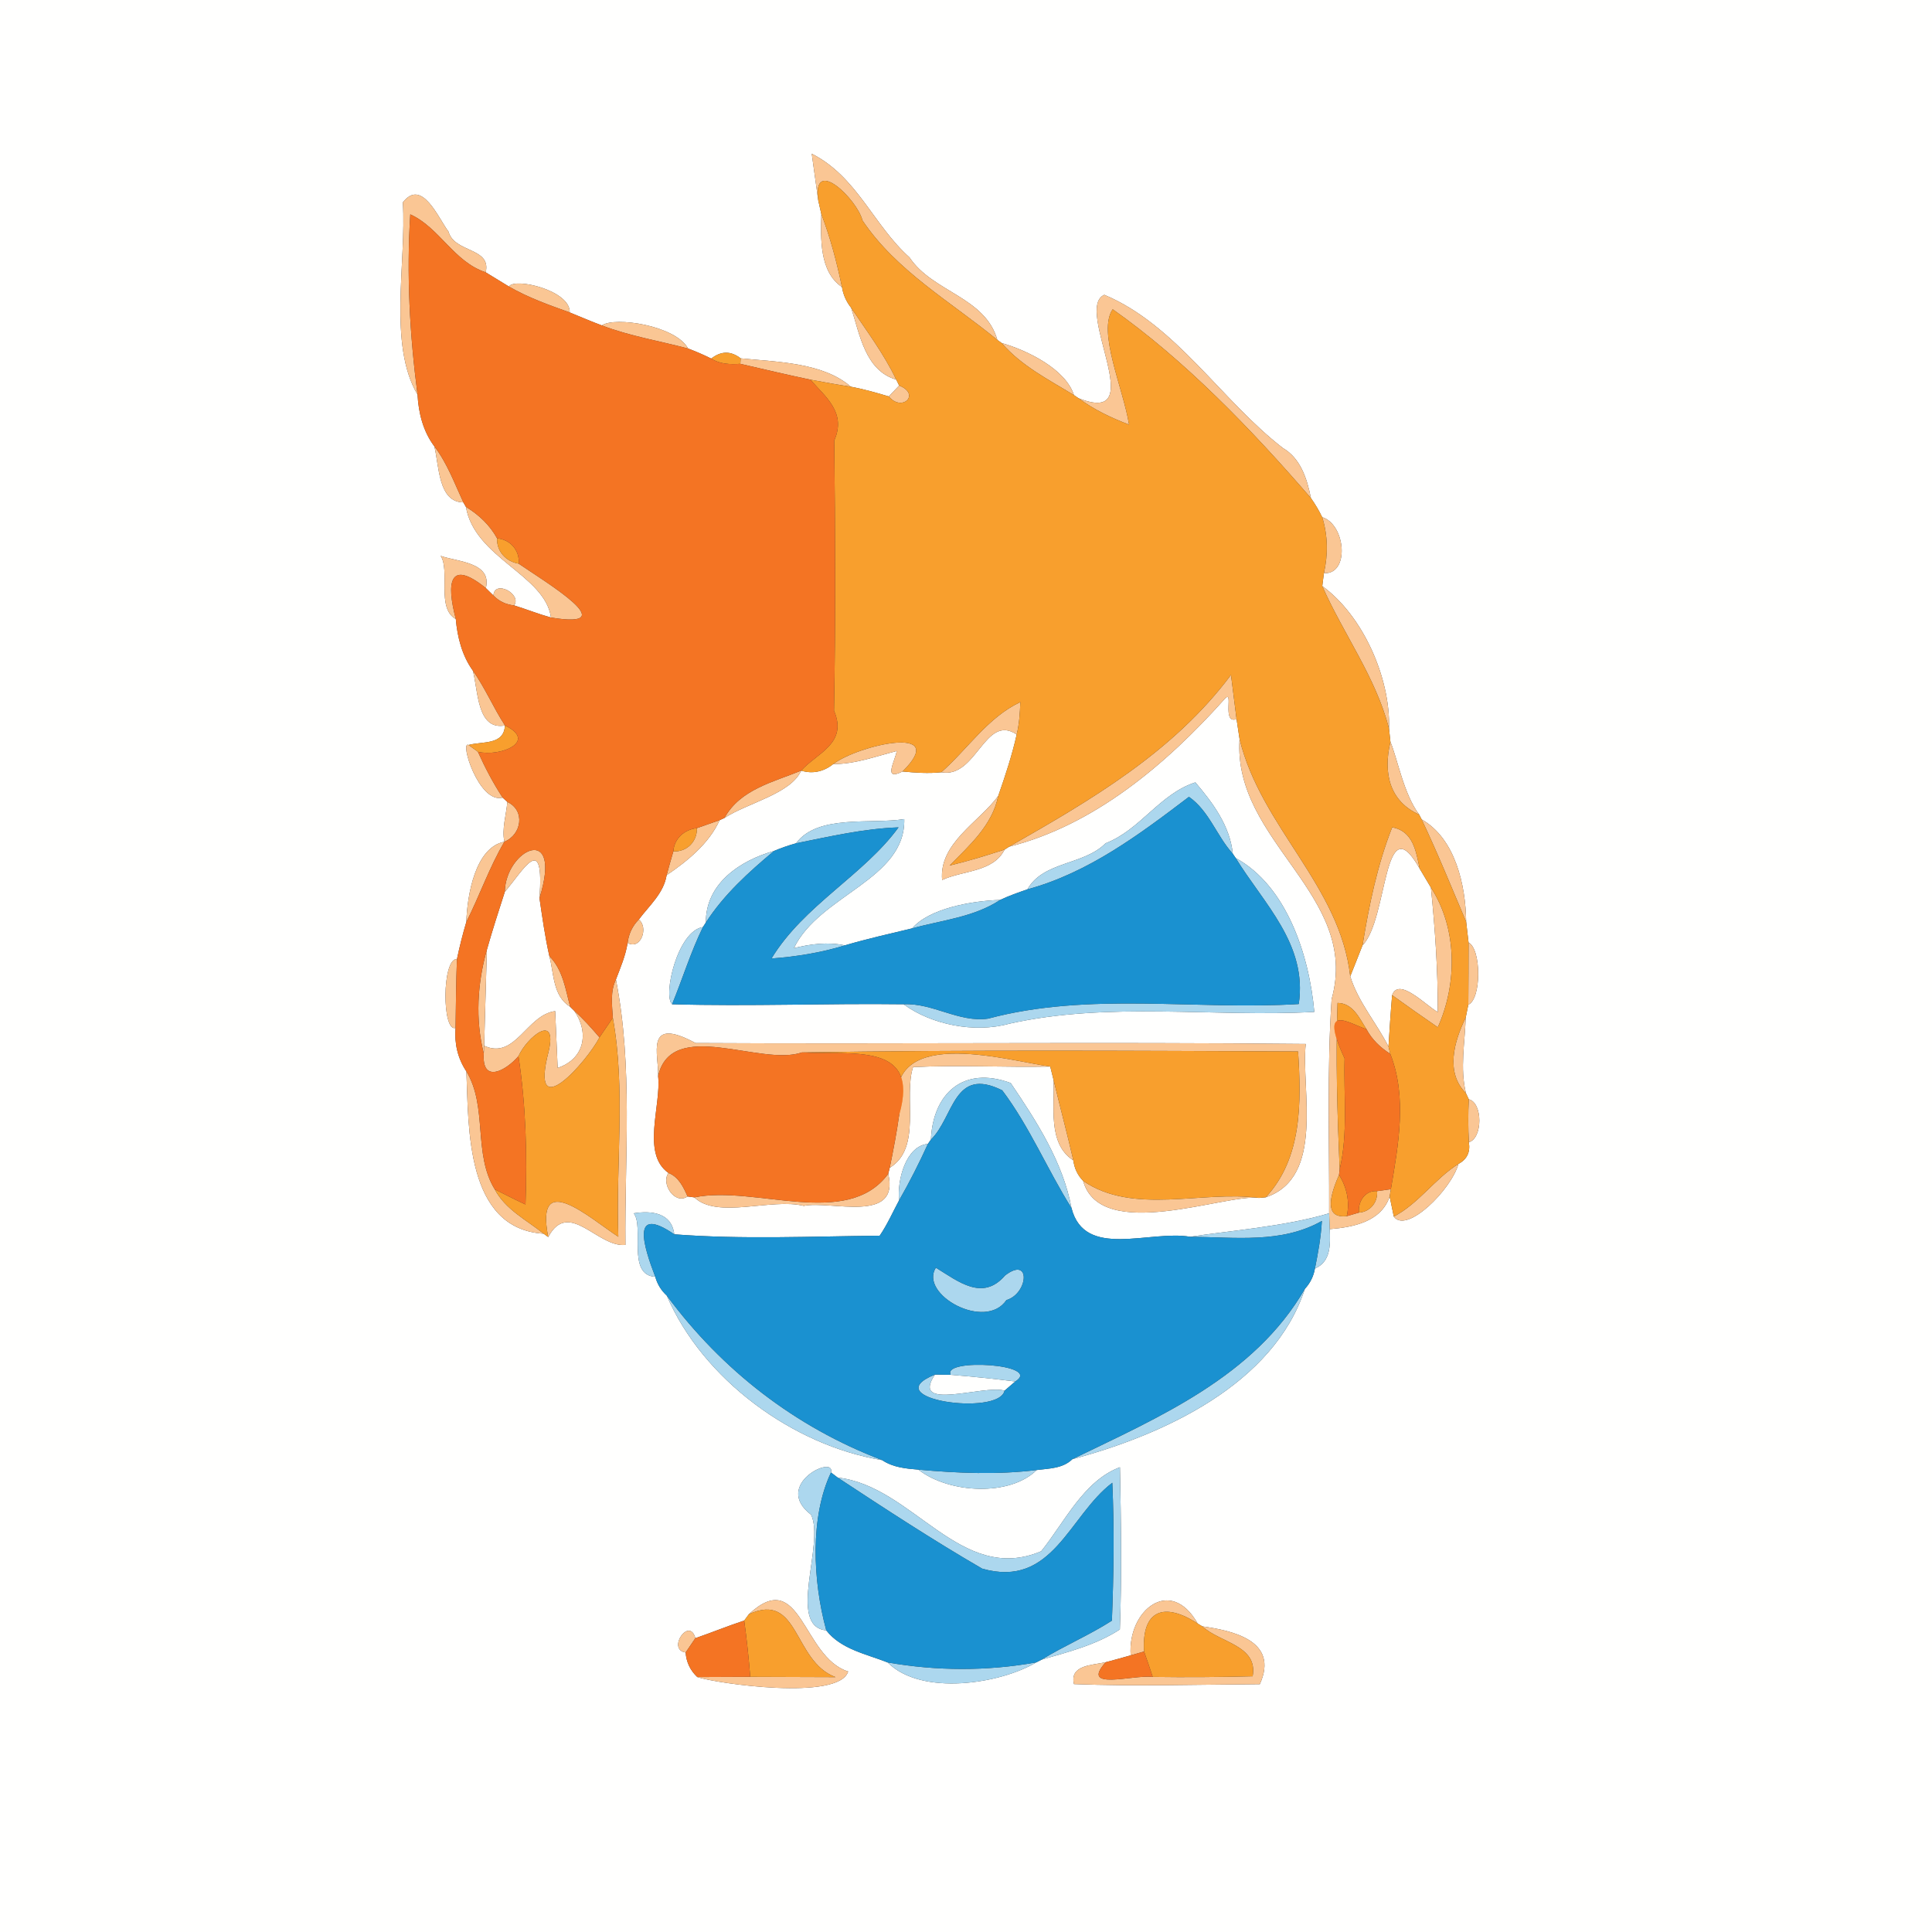 <?xml version="1.0" encoding="UTF-8" ?>
<!DOCTYPE svg PUBLIC "-//W3C//DTD SVG 1.1//EN" "http://www.w3.org/Graphics/SVG/1.1/DTD/svg11.dtd">
<svg width="250pt" height="250pt" viewBox="0 0 250 250" version="1.1" xmlns="http://www.w3.org/2000/svg">
<rect x="0" y="0" width="250" height="250" fill="#333333" stroke="none"/>
<g id="#fffffeff">
<path fill="#fffffe" opacity="1.00" d=" M 0.00 0.00 L 250.00 0.00 L 250.00 250.00 L 0.00 250.00 L 0.00 0.00 M 105.04 19.89 C 105.25 21.40 105.67 24.42 105.88 25.93 C 105.98 26.38 106.18 27.26 106.28 27.70 C 106.20 30.87 106.02 35.16 108.95 37.14 C 109.11 38.14 109.51 39.04 110.14 39.83 C 111.26 43.29 111.96 47.95 115.97 49.12 L 116.35 49.89 C 116.02 50.24 115.34 50.95 115.01 51.30 C 113.39 50.81 111.76 50.35 110.10 50.04 C 106.47 46.88 100.47 46.84 95.84 46.37 C 94.58 45.39 93.31 45.40 92.03 46.40 C 91.05 45.91 90.06 45.48 89.04 45.10 C 87.44 42.12 79.53 40.93 77.88 42.11 C 76.48 41.59 75.11 40.99 73.72 40.43 C 73.85 37.58 66.58 35.87 65.86 37.08 C 64.85 36.47 63.85 35.85 62.85 35.24 C 63.60 32.00 58.80 32.74 58.04 29.98 C 56.71 28.21 54.59 23.00 52.13 26.19 C 52.61 33.93 50.19 44.57 54.03 51.07 C 54.15 53.43 54.76 55.84 56.20 57.75 C 56.83 60.22 56.68 64.98 59.96 65.01 L 60.29 65.59 C 61.43 72.22 70.54 74.39 71.30 79.91 C 69.69 79.46 68.13 78.84 66.53 78.34 C 67.56 76.85 63.96 74.98 63.85 77.06 C 63.61 76.82 63.12 76.34 62.87 76.10 C 63.68 72.75 59.21 72.71 57.02 71.93 C 58.28 73.80 56.44 78.72 58.98 80.10 C 59.18 82.44 59.79 84.83 61.18 86.77 C 61.88 89.27 61.69 94.56 65.34 93.87 C 65.21 96.46 62.44 95.90 60.63 96.40 C 59.43 95.78 61.96 104.04 65.04 103.21 L 65.65 103.77 C 65.52 105.41 64.91 107.29 65.27 108.92 C 61.50 109.64 60.46 115.82 60.34 119.31 C 59.87 120.89 59.47 122.49 59.13 124.10 C 57.17 124.00 57.19 133.60 58.95 133.01 C 58.78 135.01 59.23 136.97 60.35 138.64 C 60.65 145.88 60.24 159.01 70.35 159.64 L 70.94 160.07 C 73.61 155.09 77.33 161.46 80.93 161.09 C 80.82 149.65 81.92 138.05 79.70 126.75 C 80.29 125.20 80.95 123.67 81.21 122.02 C 82.96 122.97 83.94 119.97 82.66 118.99 C 84.01 117.18 85.88 115.60 86.26 113.25 C 88.96 111.42 91.75 109.15 93.12 106.13 L 93.75 105.84 C 96.74 103.89 102.32 102.73 103.67 99.72 C 105.17 100.18 106.61 99.84 107.82 98.87 C 110.65 98.88 113.33 97.87 116.04 97.18 C 115.81 98.51 114.21 101.12 116.79 99.83 C 118.45 99.99 120.13 100.11 121.80 99.93 C 126.36 100.79 127.44 92.26 131.56 95.04 C 130.96 97.74 130.08 100.38 129.17 103.00 C 126.70 106.37 121.48 109.12 121.91 113.87 C 124.58 112.62 128.52 112.88 129.99 109.94 L 130.58 109.56 C 141.60 106.78 150.91 98.89 158.40 90.52 C 159.79 88.89 157.99 93.77 160.01 93.05 C 160.11 93.70 160.30 94.99 160.40 95.64 C 159.52 108.98 176.07 115.77 172.31 129.29 C 171.70 138.51 172.03 147.76 171.99 157.00 C 166.27 158.73 158.64 159.30 154.01 160.04 C 148.75 159.13 140.35 162.99 138.65 156.32 C 137.54 150.37 134.14 145.10 130.78 140.14 C 124.63 137.87 120.72 141.52 120.46 147.46 L 120.07 148.02 C 117.19 148.29 116.07 152.78 116.34 155.33 C 115.51 156.86 114.82 158.46 113.83 159.90 C 104.99 159.98 96.04 160.40 87.25 159.72 C 86.91 156.92 84.31 156.63 82.00 157.00 C 83.40 158.72 81.08 165.02 84.79 165.21 C 85.05 166.16 85.55 166.98 86.28 167.65 C 90.93 178.50 102.64 187.06 114.15 188.94 C 115.54 189.88 117.22 190.04 118.84 190.17 C 122.87 193.30 130.70 193.64 134.15 190.22 C 135.74 190.02 137.53 190.03 138.76 188.82 C 150.56 185.67 164.82 179.14 168.85 166.78 C 169.54 166.03 169.98 165.15 170.15 164.15 C 172.25 163.24 172.14 161.00 172.07 159.05 C 175.10 158.80 178.72 158.11 179.82 154.83 C 179.96 155.48 180.23 156.78 180.36 157.43 C 182.03 159.70 187.80 153.94 188.72 150.61 C 189.83 150.02 190.28 149.09 190.07 147.80 C 191.87 147.31 191.89 142.69 190.06 142.25 L 189.69 141.46 C 188.90 138.20 189.56 134.96 189.66 131.68 C 189.74 131.26 189.91 130.43 190.00 130.01 C 191.71 129.27 191.69 122.79 190.03 121.96 C 189.95 121.29 189.80 119.95 189.72 119.28 C 189.66 114.55 188.32 108.51 183.96 106.03 L 183.64 105.41 C 181.63 102.73 180.82 98.14 179.92 95.99 C 179.87 95.56 179.79 94.70 179.74 94.28 C 179.94 87.62 176.28 79.58 171.10 75.84 C 171.15 75.42 171.26 74.59 171.31 74.17 C 174.68 74.36 174.14 67.87 171.09 66.92 C 170.67 66.05 170.18 65.23 169.63 64.45 C 169.15 61.99 168.30 59.31 166.01 57.98 C 158.01 51.80 152.18 42.04 142.90 38.15 C 138.88 39.88 149.03 55.30 139.56 51.53 L 138.97 51.13 C 137.89 47.75 132.92 45.33 129.62 44.39 L 129.06 43.99 C 127.45 38.38 120.70 37.83 117.69 33.31 C 113.01 29.13 110.93 22.88 105.04 19.89 M 143.06 109.12 C 140.23 111.98 135.00 111.43 132.95 115.08 C 131.76 115.49 130.56 115.91 129.42 116.45 C 125.57 116.58 120.21 117.59 118.03 120.13 C 115.12 120.83 112.20 121.48 109.32 122.33 C 107.12 121.86 104.89 122.15 102.73 122.69 C 106.04 115.80 117.20 113.83 117.01 105.99 C 112.73 106.69 105.81 105.33 103.01 109.12 C 102.04 109.39 101.09 109.72 100.16 110.11 C 95.71 111.37 91.30 114.36 91.34 119.37 L 90.96 119.96 C 87.68 120.45 85.75 128.81 86.97 129.95 C 96.95 130.24 106.93 129.82 116.92 129.95 C 120.52 132.59 126.10 133.72 130.59 132.47 C 143.53 129.57 156.93 131.66 170.07 130.94 C 169.42 123.59 166.49 114.63 159.90 111.03 L 159.52 110.47 C 159.17 106.89 156.94 103.88 154.68 101.24 C 150.05 102.74 147.56 107.38 143.06 109.12 M 85.16 139.24 C 85.59 143.05 82.95 149.28 86.50 151.78 C 85.50 153.14 87.30 155.95 88.97 154.82 L 89.85 154.94 C 92.81 157.79 99.85 154.99 104.01 156.04 C 107.46 155.30 116.47 158.42 114.94 151.89 L 115.13 151.11 C 119.34 148.54 116.88 141.93 118.15 138.08 C 124.06 137.79 129.98 138.13 135.90 138.01 C 136.01 138.44 136.22 139.31 136.33 139.74 C 136.51 143.07 135.50 147.97 138.89 150.15 C 139.02 151.18 139.44 152.07 140.16 152.81 C 142.42 160.90 158.70 154.42 162.91 155.01 L 163.79 154.93 C 171.48 152.35 168.34 140.92 168.96 135.09 C 142.65 134.82 116.32 135.12 90.00 134.97 C 83.33 131.37 85.28 136.54 85.16 139.24 M 104.95 196.00 C 106.77 199.69 101.77 210.46 106.92 210.97 C 108.82 213.42 112.11 214.03 114.86 215.12 C 119.29 219.55 129.52 217.85 134.09 215.11 L 134.78 214.76 C 138.24 213.76 141.87 212.84 144.91 210.85 C 145.17 203.85 145.06 196.85 144.92 189.86 C 140.23 191.61 137.78 196.94 134.73 200.73 C 124.30 205.15 118.15 192.28 108.40 191.20 L 107.53 190.54 C 108.15 188.17 99.86 192.10 104.95 196.00 M 96.91 208.87 C 96.76 209.08 96.46 209.49 96.30 209.70 C 94.17 210.40 92.10 211.25 89.98 211.98 C 89.21 209.13 86.24 213.46 88.72 213.83 C 88.81 215.08 89.31 216.14 90.23 217.01 C 92.71 217.85 108.58 220.12 109.75 216.29 C 103.81 214.43 103.65 202.60 96.91 208.87 M 146.31 214.20 C 145.23 214.51 144.16 214.80 143.08 215.09 C 141.41 215.48 138.37 215.42 138.97 217.92 C 146.98 218.23 155.00 217.98 163.02 217.93 C 165.60 212.23 159.31 210.98 155.58 210.45 L 154.98 210.09 C 151.45 203.85 145.88 208.41 146.31 214.20 Z" />
<path fill="#fffffe" opacity="1.00" d=" M 176.31 122.32 C 179.66 118.94 178.94 103.94 183.71 112.41 C 184.19 113.22 184.68 114.03 185.16 114.85 C 185.70 120.21 186.07 125.58 186.05 130.97 C 184.47 130.07 180.99 126.39 180.14 128.77 C 179.95 130.99 179.81 133.21 179.67 135.43 C 178.11 132.35 175.75 129.67 174.72 126.34 C 175.25 125.00 175.79 123.67 176.31 122.32 Z" />
<path fill="#fffffe" opacity="1.00" d=" M 65.32 115.41 C 67.79 112.52 70.44 107.54 69.81 116.22 C 70.18 118.73 70.53 121.26 71.09 123.73 C 71.69 126.01 71.53 128.88 73.78 130.28 L 74.30 130.79 C 76.28 133.63 75.64 137.02 72.16 138.19 C 72.08 136.35 71.92 132.68 71.84 130.84 C 68.16 131.31 66.67 137.19 62.65 135.32 C 62.77 131.18 62.88 127.04 63.00 122.91 C 63.71 120.39 64.52 117.90 65.32 115.41 Z" />
<path fill="#fffffe" opacity="1.00" d=" M 120.98 177.87 C 121.49 177.88 122.51 177.89 123.02 177.90 C 125.81 178.12 128.58 178.41 131.38 178.76 C 131.03 179.06 130.34 179.66 129.99 179.95 C 127.31 179.14 117.71 182.74 120.98 177.87 Z" />
</g>
<g id="#fac694ff">
<path fill="#fac694" opacity="1.00" d=" M 105.04 19.89 C 110.93 22.88 113.01 29.13 117.69 33.31 C 120.70 37.83 127.45 38.38 129.06 43.99 C 123.07 39.06 115.99 35.08 111.60 28.52 C 110.94 25.83 105.09 20.08 105.88 25.93 C 105.67 24.42 105.25 21.40 105.04 19.89 Z" />
<path fill="#fac694" opacity="1.00" d=" M 52.13 26.19 C 54.59 23.00 56.71 28.21 58.04 29.98 C 58.80 32.74 63.60 32.00 62.85 35.24 C 58.70 33.86 56.86 29.44 53.09 27.74 C 52.59 35.54 53.02 43.34 54.03 51.07 C 50.19 44.57 52.61 33.93 52.13 26.19 Z" />
<path fill="#fac694" opacity="1.00" d=" M 106.28 27.70 C 107.45 30.76 108.28 33.93 108.95 37.14 C 106.02 35.16 106.20 30.87 106.28 27.70 Z" />
<path fill="#fac694" opacity="1.00" d=" M 65.86 37.08 C 66.58 35.87 73.85 37.58 73.72 40.43 C 71.04 39.47 68.33 38.51 65.86 37.08 Z" />
<path fill="#fac694" opacity="1.00" d=" M 139.56 51.53 C 149.03 55.30 138.88 39.88 142.90 38.15 C 152.18 42.04 158.01 51.80 166.01 57.98 C 168.30 59.31 169.15 61.99 169.63 64.45 C 161.95 55.56 153.28 46.57 143.98 40.02 C 141.99 42.94 145.34 50.22 146.10 54.95 C 143.80 54.07 141.55 53.01 139.56 51.53 Z" />
<path fill="#fac694" opacity="1.00" d=" M 110.14 39.83 C 112.17 42.86 114.39 45.81 115.97 49.12 C 111.96 47.95 111.26 43.29 110.14 39.83 Z" />
<path fill="#fac694" opacity="1.00" d=" M 77.88 42.11 C 79.53 40.93 87.44 42.12 89.04 45.10 C 85.32 44.11 81.48 43.49 77.88 42.11 Z" />
<path fill="#fac694" opacity="1.00" d=" M 129.62 44.39 C 132.92 45.33 137.89 47.75 138.97 51.13 C 135.69 49.12 132.17 47.35 129.62 44.39 Z" />
<path fill="#fac694" opacity="1.00" d=" M 95.84 46.37 C 100.47 46.84 106.47 46.88 110.10 50.04 C 108.35 49.78 106.61 49.45 104.87 49.13 C 101.83 48.49 98.81 47.78 95.80 47.08 L 95.84 46.37 Z" />
<path fill="#fac694" opacity="1.00" d=" M 116.35 49.89 C 119.18 51.01 116.71 53.37 115.01 51.30 C 115.34 50.95 116.02 50.24 116.35 49.89 Z" />
<path fill="#fac694" opacity="1.00" d=" M 56.20 57.75 C 57.87 59.94 58.81 62.54 59.96 65.01 C 56.68 64.98 56.83 60.22 56.20 57.75 Z" />
<path fill="#fac694" opacity="1.00" d=" M 60.29 65.59 C 61.95 66.60 63.38 67.94 64.32 69.66 C 64.26 71.37 65.48 72.66 67.12 72.94 C 70.65 75.37 80.91 81.49 71.30 79.91 C 70.54 74.39 61.43 72.22 60.29 65.59 Z" />
<path fill="#fac694" opacity="1.00" d=" M 171.09 66.92 C 174.14 67.87 174.68 74.36 171.31 74.17 C 171.86 71.76 171.83 69.29 171.09 66.92 Z" />
<path fill="#fac694" opacity="1.00" d=" M 57.02 71.93 C 59.21 72.71 63.68 72.75 62.87 76.10 C 58.15 72.29 57.73 75.35 58.98 80.10 C 56.44 78.72 58.28 73.80 57.02 71.93 Z" />
<path fill="#fac694" opacity="1.00" d=" M 63.85 77.06 C 63.96 74.98 67.56 76.85 66.53 78.34 C 65.46 78.23 64.57 77.80 63.85 77.06 Z" />
<path fill="#fac694" opacity="1.00" d=" M 171.10 75.84 C 176.28 79.58 179.94 87.62 179.74 94.28 C 178.02 87.61 173.84 82.05 171.10 75.84 Z" />
<path fill="#fac694" opacity="1.00" d=" M 61.18 86.77 C 62.77 89.01 63.84 91.57 65.34 93.87 C 61.69 94.56 61.88 89.27 61.18 86.77 Z" />
<path fill="#fac694" opacity="1.00" d=" M 159.29 87.33 C 159.47 88.76 159.83 91.62 160.01 93.05 C 157.99 93.77 159.79 88.89 158.40 90.52 C 150.91 98.89 141.60 106.78 130.58 109.56 C 141.16 103.53 151.85 97.30 159.29 87.33 Z" />
<path fill="#fac694" opacity="1.00" d=" M 121.80 99.93 C 125.21 96.93 127.83 92.82 132.03 90.85 C 131.98 92.25 131.90 93.66 131.56 95.04 C 127.44 92.26 126.36 100.79 121.80 99.93 Z" />
<path fill="#fac694" opacity="1.00" d=" M 65.04 103.21 C 61.96 104.04 59.43 95.78 60.63 96.40 C 60.94 96.62 61.54 97.06 61.84 97.28 C 62.76 99.33 63.81 101.33 65.04 103.21 Z" />
<path fill="#fac694" opacity="1.00" d=" M 107.82 98.87 C 111.07 96.40 123.00 93.67 116.79 99.83 C 114.21 101.12 115.81 98.51 116.04 97.18 C 113.33 97.87 110.65 98.88 107.82 98.87 Z" />
<path fill="#fac694" opacity="1.00" d=" M 160.40 95.64 C 163.20 107.09 173.40 114.59 174.72 126.34 C 175.75 129.67 178.11 132.35 179.67 135.43 L 179.90 136.37 C 178.62 135.56 177.53 134.52 176.82 133.18 C 175.89 131.74 175.08 129.81 173.08 129.78 C 172.82 136.96 173.05 144.14 173.35 151.32 L 173.27 152.03 C 171.58 155.86 171.91 157.64 174.27 157.37 C 174.67 157.26 175.46 157.03 175.85 156.91 C 177.30 156.82 178.32 155.56 178.19 154.13 C 178.64 154.07 179.54 153.94 179.98 153.88 L 179.82 154.83 C 178.72 158.11 175.10 158.80 172.07 159.05 C 172.05 158.54 172.01 157.51 171.99 157.00 C 172.03 147.76 171.70 138.51 172.31 129.29 C 176.07 115.77 159.52 108.98 160.40 95.64 Z" />
<path fill="#fac694" opacity="1.00" d=" M 179.92 95.99 C 180.82 98.14 181.63 102.73 183.64 105.41 C 179.87 103.71 178.93 100.13 179.92 95.99 Z" />
<path fill="#fac694" opacity="1.00" d=" M 93.75 105.84 C 95.78 102.14 100.07 101.20 103.67 99.72 C 102.32 102.73 96.74 103.89 93.75 105.84 Z" />
<path fill="#fac694" opacity="1.00" d=" M 121.91 113.87 C 121.48 109.12 126.70 106.37 129.17 103.00 C 128.39 106.80 125.47 109.37 122.88 112.00 C 125.28 111.43 127.64 110.70 129.99 109.94 C 128.52 112.88 124.58 112.62 121.91 113.87 Z" />
<path fill="#fac694" opacity="1.00" d=" M 65.65 103.77 C 68.01 104.88 67.50 108.00 65.27 108.92 C 64.91 107.29 65.52 105.41 65.65 103.77 Z" />
<path fill="#fac694" opacity="1.00" d=" M 90.18 107.16 C 91.16 106.82 92.14 106.48 93.12 106.13 C 91.75 109.15 88.96 111.42 86.26 113.25 C 86.54 112.22 86.83 111.19 87.13 110.17 C 88.87 110.26 90.23 108.90 90.18 107.16 Z" />
<path fill="#fac694" opacity="1.00" d=" M 183.96 106.03 C 188.32 108.51 189.66 114.55 189.72 119.28 C 187.84 114.85 186.03 110.38 183.96 106.03 Z" />
<path fill="#fac694" opacity="1.00" d=" M 180.15 107.05 C 182.86 107.55 183.22 110.13 183.71 112.41 C 178.94 103.94 179.66 118.94 176.31 122.32 C 177.16 117.14 178.22 111.94 180.15 107.05 Z" />
<path fill="#fac694" opacity="1.00" d=" M 60.34 119.31 C 60.46 115.82 61.50 109.64 65.27 108.92 C 63.32 112.23 62.07 115.88 60.34 119.31 Z" />
<path fill="#fac694" opacity="1.00" d=" M 65.32 115.41 C 65.42 109.88 72.88 106.34 69.81 116.22 C 70.44 107.54 67.79 112.52 65.32 115.41 Z" />
<path fill="#fac694" opacity="1.00" d=" M 185.16 114.85 C 188.59 120.14 188.59 127.28 186.05 132.93 C 184.06 131.56 182.09 130.18 180.14 128.77 C 180.99 126.39 184.47 130.07 186.05 130.97 C 186.07 125.58 185.70 120.21 185.16 114.85 Z" />
<path fill="#fac694" opacity="1.00" d=" M 81.21 122.02 C 81.34 120.88 81.84 119.80 82.66 118.99 C 83.94 119.97 82.96 122.97 81.21 122.02 Z" />
<path fill="#fac694" opacity="1.00" d=" M 190.03 121.96 C 191.69 122.79 191.71 129.27 190.00 130.01 C 190.02 127.32 190.03 124.64 190.03 121.96 Z" />
<path fill="#fac694" opacity="1.00" d=" M 62.60 136.31 C 61.49 131.93 61.77 127.24 63.00 122.91 C 62.88 127.04 62.77 131.18 62.65 135.32 L 62.60 136.31 Z" />
<path fill="#fac694" opacity="1.00" d=" M 58.95 133.01 C 57.19 133.60 57.17 124.00 59.13 124.10 C 59.01 127.07 59.00 130.03 58.95 133.01 Z" />
<path fill="#fac694" opacity="1.00" d=" M 71.09 123.73 C 72.84 125.50 73.17 127.99 73.78 130.28 C 71.53 128.88 71.69 126.01 71.09 123.73 Z" />
<path fill="#fac694" opacity="1.00" d=" M 79.30 131.70 C 79.20 130.05 78.95 128.31 79.70 126.75 C 81.92 138.05 80.82 149.65 80.93 161.09 C 77.33 161.46 73.61 155.09 70.94 160.07 C 69.18 151.18 76.28 157.60 80.01 160.04 C 79.67 150.63 80.98 141.02 79.30 131.70 Z" />
<path fill="#fac694" opacity="1.00" d=" M 62.65 135.32 C 66.67 137.19 68.16 131.31 71.84 130.84 C 71.92 132.68 72.08 136.35 72.16 138.19 C 75.64 137.02 76.28 133.63 74.30 130.79 C 75.48 131.85 76.54 133.03 77.57 134.24 C 76.04 137.25 68.41 145.99 71.00 136.02 C 72.15 130.99 68.23 134.17 67.09 136.66 C 65.47 138.56 62.32 140.27 62.60 136.31 L 62.65 135.32 Z" />
<path fill="#fac694" opacity="1.00" d=" M 189.69 141.46 C 186.99 138.76 188.17 134.74 189.66 131.68 C 189.56 134.96 188.90 138.20 189.69 141.46 Z" />
<path fill="#fac694" opacity="1.00" d=" M 85.16 139.24 C 85.28 136.54 83.33 131.37 90.00 134.97 C 116.32 135.12 142.65 134.82 168.96 135.09 C 168.34 140.92 171.48 152.35 163.79 154.93 C 168.52 149.86 168.39 142.58 167.97 136.06 C 146.57 135.97 125.17 135.84 103.78 136.18 C 98.44 138.05 86.92 131.62 85.16 139.24 Z" />
<path fill="#fac694" opacity="1.00" d=" M 116.36 144.24 C 113.79 132.26 130.23 137.24 135.90 138.01 C 129.98 138.13 124.06 137.79 118.15 138.08 C 116.88 141.93 119.34 148.54 115.13 151.11 C 115.60 148.83 116.04 146.54 116.36 144.24 Z" />
<path fill="#fac694" opacity="1.00" d=" M 60.35 138.64 C 63.13 143.22 61.19 149.30 64.02 153.90 C 65.40 156.52 68.13 157.86 70.35 159.64 C 60.24 159.01 60.65 145.88 60.35 138.64 Z" />
<path fill="#fac694" opacity="1.00" d=" M 136.33 139.74 C 137.16 143.21 138.09 146.67 138.89 150.15 C 135.50 147.97 136.51 143.07 136.33 139.74 Z" />
<path fill="#fac694" opacity="1.00" d=" M 190.06 142.25 C 191.89 142.69 191.87 147.31 190.07 147.80 C 189.97 145.95 189.97 144.10 190.06 142.25 Z" />
<path fill="#fac694" opacity="1.00" d=" M 180.36 157.43 C 183.60 155.71 185.65 152.55 188.72 150.61 C 187.80 153.94 182.03 159.70 180.36 157.43 Z" />
<path fill="#fac694" opacity="1.00" d=" M 86.50 151.78 C 87.82 152.30 88.43 153.60 88.97 154.82 C 87.30 155.95 85.50 153.14 86.50 151.78 Z" />
<path fill="#fac694" opacity="1.00" d=" M 89.85 154.94 C 97.71 153.32 109.63 159.11 114.94 151.89 C 116.47 158.42 107.46 155.30 104.01 156.04 C 99.85 154.99 92.81 157.79 89.85 154.94 Z" />
<path fill="#fac694" opacity="1.00" d=" M 140.16 152.81 C 146.65 157.27 155.56 154.02 162.91 155.01 C 158.70 154.42 142.42 160.90 140.16 152.81 Z" />
<path fill="#fac694" opacity="1.00" d=" M 96.91 208.87 C 103.65 202.60 103.81 214.43 109.75 216.29 C 108.58 220.12 92.71 217.85 90.23 217.01 C 91.94 217.00 95.37 216.99 97.08 216.98 C 99.84 216.99 105.36 217.01 108.12 217.02 C 102.60 214.96 103.45 205.90 96.91 208.87 Z" />
<path fill="#fac694" opacity="1.00" d=" M 146.31 214.20 C 145.88 208.41 151.45 203.85 154.98 210.09 C 150.68 207.27 147.72 208.29 148.04 213.70 C 147.61 213.83 146.74 214.08 146.31 214.20 Z" />
<path fill="#fac694" opacity="1.00" d=" M 155.58 210.45 C 159.31 210.98 165.60 212.23 163.02 217.93 C 155.00 217.98 146.98 218.23 138.97 217.92 C 138.37 215.42 141.41 215.48 143.08 215.09 C 139.68 218.86 146.61 216.68 149.16 216.99 C 153.47 217.05 157.77 217.02 162.09 216.91 C 162.82 212.91 157.85 212.57 155.58 210.45 Z" />
<path fill="#fac694" opacity="1.00" d=" M 88.72 213.83 C 86.24 213.46 89.21 209.13 89.98 211.98 C 89.66 212.44 89.04 213.37 88.72 213.83 Z" />
</g>
<g id="#f89f2dff">
<path fill="#f89f2d" opacity="1.00" d=" M 105.88 25.93 C 105.09 20.08 110.94 25.83 111.60 28.52 C 115.99 35.08 123.07 39.06 129.06 43.99 L 129.62 44.39 C 132.17 47.35 135.69 49.12 138.97 51.13 L 139.56 51.53 C 141.55 53.01 143.80 54.07 146.10 54.95 C 145.34 50.22 141.99 42.94 143.98 40.02 C 153.28 46.57 161.95 55.56 169.63 64.45 C 170.18 65.23 170.67 66.05 171.09 66.92 C 171.83 69.29 171.86 71.76 171.31 74.17 C 171.26 74.59 171.15 75.42 171.10 75.84 C 173.84 82.05 178.02 87.61 179.74 94.28 C 179.79 94.70 179.87 95.56 179.92 95.99 C 178.93 100.13 179.87 103.71 183.64 105.41 L 183.96 106.03 C 186.03 110.38 187.84 114.85 189.72 119.28 C 189.80 119.95 189.95 121.29 190.03 121.96 C 190.03 124.64 190.02 127.32 190.00 130.01 C 189.91 130.43 189.74 131.26 189.66 131.68 C 188.17 134.74 186.99 138.76 189.69 141.46 L 190.06 142.25 C 189.97 144.10 189.97 145.95 190.07 147.80 C 190.28 149.09 189.83 150.02 188.72 150.61 C 185.65 152.55 183.60 155.71 180.36 157.43 C 180.23 156.78 179.96 155.48 179.82 154.83 L 179.98 153.88 C 180.95 148.13 182.10 141.95 179.90 136.37 L 179.67 135.43 C 179.81 133.21 179.95 130.99 180.14 128.77 C 182.09 130.18 184.06 131.56 186.05 132.93 C 188.59 127.28 188.59 120.14 185.16 114.85 C 184.68 114.03 184.19 113.22 183.71 112.41 C 183.22 110.13 182.86 107.55 180.15 107.05 C 178.22 111.94 177.16 117.14 176.31 122.32 C 175.79 123.67 175.25 125.00 174.72 126.34 C 173.40 114.59 163.20 107.09 160.40 95.64 C 160.30 94.99 160.11 93.70 160.01 93.05 C 159.83 91.62 159.47 88.76 159.29 87.33 C 151.85 97.30 141.16 103.53 130.58 109.56 L 129.99 109.94 C 127.64 110.70 125.28 111.43 122.88 112.00 C 125.47 109.37 128.39 106.80 129.17 103.00 C 130.08 100.38 130.96 97.74 131.56 95.04 C 131.90 93.66 131.98 92.25 132.03 90.85 C 127.83 92.82 125.21 96.93 121.80 99.93 C 120.13 100.11 118.45 99.99 116.79 99.83 C 123.00 93.67 111.07 96.40 107.82 98.87 C 106.61 99.84 105.17 100.18 103.67 99.72 C 105.71 97.43 109.74 96.22 107.92 91.96 C 108.14 80.31 108.08 68.65 107.95 57.00 C 109.57 53.37 106.77 51.33 104.87 49.13 C 106.61 49.45 108.35 49.78 110.10 50.04 C 111.76 50.35 113.39 50.81 115.01 51.30 C 116.71 53.37 119.18 51.01 116.35 49.89 L 115.97 49.12 C 114.39 45.81 112.17 42.86 110.14 39.83 C 109.51 39.04 109.11 38.14 108.95 37.14 C 108.28 33.93 107.45 30.76 106.28 27.70 C 106.18 27.26 105.98 26.38 105.88 25.93 Z" />
<path fill="#f89f2d" opacity="1.00" d=" M 92.03 46.40 C 93.31 45.40 94.58 45.39 95.84 46.37 L 95.80 47.08 C 94.51 47.17 93.15 47.13 92.03 46.40 Z" />
<path fill="#f89f2d" opacity="1.00" d=" M 64.32 69.66 C 66.02 69.81 67.27 71.22 67.12 72.94 C 65.48 72.66 64.26 71.37 64.32 69.66 Z" />
<path fill="#f89f2d" opacity="1.00" d=" M 65.34 93.87 C 69.65 95.96 64.70 97.98 61.84 97.28 C 61.54 97.06 60.94 96.62 60.63 96.40 C 62.44 95.90 65.21 96.46 65.34 93.87 Z" />
<path fill="#f89f2d" opacity="1.00" d=" M 87.13 110.17 C 87.24 108.49 88.57 107.34 90.18 107.16 C 90.23 108.90 88.87 110.26 87.13 110.17 Z" />
<path fill="#f89f2d" opacity="1.00" d=" M 173.08 129.78 C 175.08 129.81 175.89 131.74 176.82 133.18 C 174.60 132.46 170.56 129.58 173.99 136.96 C 173.85 141.73 174.46 146.61 173.35 151.32 C 173.05 144.14 172.82 136.96 173.08 129.78 Z" />
<path fill="#f89f2d" opacity="1.00" d=" M 79.30 131.70 C 80.98 141.02 79.67 150.63 80.01 160.04 C 76.28 157.60 69.18 151.18 70.94 160.07 L 70.35 159.64 C 68.13 157.86 65.40 156.52 64.02 153.90 C 65.34 154.55 66.65 155.24 68.00 155.86 C 68.23 149.45 68.05 143.00 67.09 136.66 C 68.23 134.17 72.15 130.99 71.00 136.02 C 68.41 145.99 76.04 137.25 77.57 134.24 C 78.15 133.40 78.73 132.55 79.30 131.70 Z" />
<path fill="#f89f2d" opacity="1.00" d=" M 103.78 136.18 C 125.17 135.84 146.57 135.97 167.97 136.06 C 168.39 142.58 168.52 149.86 163.79 154.93 L 162.91 155.01 C 155.56 154.02 146.65 157.27 140.16 152.81 C 139.44 152.07 139.02 151.18 138.89 150.15 C 138.09 146.67 137.16 143.21 136.33 139.74 C 136.22 139.31 136.01 138.44 135.90 138.01 C 130.23 137.24 113.79 132.26 116.36 144.24 C 119.10 134.72 110.21 136.59 103.78 136.18 Z" />
<path fill="#f89f2d" opacity="1.00" d=" M 173.27 152.03 C 174.27 153.61 174.69 155.52 174.27 157.37 C 171.91 157.64 171.58 155.86 173.27 152.03 Z" />
<path fill="#f89f2d" opacity="1.00" d=" M 175.85 156.91 C 175.69 155.51 176.64 154.00 178.19 154.13 C 178.32 155.56 177.30 156.82 175.85 156.91 Z" />
<path fill="#f89f2d" opacity="1.00" d=" M 96.91 208.87 C 103.45 205.90 102.60 214.96 108.12 217.02 C 105.36 217.01 99.84 216.99 97.08 216.98 C 96.89 214.54 96.63 212.11 96.30 209.70 C 96.46 209.49 96.76 209.08 96.91 208.87 Z" />
<path fill="#f89f2d" opacity="1.00" d=" M 148.04 213.70 C 147.72 208.29 150.68 207.27 154.98 210.09 L 155.58 210.45 C 157.85 212.57 162.82 212.91 162.09 216.91 C 157.77 217.02 153.47 217.05 149.16 216.99 C 148.80 215.88 148.43 214.79 148.04 213.70 Z" />
</g>
<g id="#f47423ff">
<path fill="#f47423" opacity="1.00" d=" M 53.09 27.74 C 56.86 29.44 58.70 33.86 62.85 35.24 C 63.85 35.85 64.85 36.47 65.86 37.08 C 68.33 38.51 71.04 39.47 73.72 40.43 C 75.11 40.99 76.48 41.59 77.88 42.11 C 81.48 43.49 85.32 44.11 89.04 45.10 C 90.06 45.48 91.05 45.91 92.03 46.40 C 93.15 47.13 94.51 47.17 95.80 47.08 C 98.81 47.78 101.83 48.49 104.87 49.13 C 106.77 51.33 109.57 53.37 107.95 57.00 C 108.08 68.65 108.14 80.31 107.92 91.96 C 109.74 96.22 105.71 97.43 103.67 99.72 C 100.07 101.20 95.78 102.14 93.75 105.84 L 93.12 106.13 C 92.14 106.48 91.16 106.82 90.18 107.16 C 88.57 107.34 87.24 108.49 87.13 110.17 C 86.83 111.19 86.54 112.22 86.26 113.25 C 85.88 115.60 84.01 117.18 82.66 118.99 C 81.84 119.80 81.34 120.88 81.21 122.02 C 80.95 123.67 80.29 125.20 79.70 126.75 C 78.95 128.31 79.20 130.05 79.30 131.70 C 78.73 132.55 78.15 133.40 77.57 134.24 C 76.54 133.03 75.48 131.85 74.30 130.79 L 73.78 130.28 C 73.17 127.99 72.84 125.50 71.09 123.73 C 70.53 121.26 70.18 118.73 69.81 116.22 C 72.88 106.34 65.42 109.88 65.32 115.41 C 64.52 117.90 63.71 120.39 63.00 122.91 C 61.77 127.24 61.49 131.93 62.60 136.31 C 62.32 140.27 65.47 138.56 67.09 136.66 C 68.05 143.00 68.23 149.45 68.00 155.86 C 66.65 155.24 65.34 154.55 64.02 153.90 C 61.19 149.30 63.13 143.22 60.35 138.64 C 59.23 136.97 58.78 135.01 58.95 133.01 C 59.00 130.03 59.01 127.07 59.13 124.10 C 59.47 122.49 59.87 120.89 60.34 119.31 C 62.07 115.88 63.32 112.23 65.27 108.92 C 67.50 108.00 68.01 104.88 65.65 103.77 L 65.04 103.21 C 63.81 101.33 62.76 99.33 61.84 97.28 C 64.70 97.98 69.65 95.96 65.34 93.87 C 63.84 91.57 62.77 89.01 61.18 86.77 C 59.79 84.83 59.18 82.44 58.98 80.10 C 57.73 75.35 58.15 72.29 62.87 76.10 C 63.12 76.34 63.61 76.82 63.85 77.06 C 64.57 77.80 65.46 78.23 66.53 78.34 C 68.13 78.84 69.69 79.46 71.30 79.91 C 80.91 81.49 70.65 75.37 67.12 72.94 C 67.27 71.22 66.02 69.81 64.32 69.66 C 63.38 67.94 61.95 66.60 60.29 65.59 L 59.96 65.01 C 58.81 62.54 57.87 59.94 56.20 57.75 C 54.76 55.84 54.15 53.43 54.03 51.07 C 53.02 43.34 52.59 35.54 53.09 27.74 Z" />
<path fill="#f47423" opacity="1.00" d=" M 173.99 136.96 C 170.56 129.58 174.60 132.46 176.82 133.18 C 177.53 134.52 178.62 135.56 179.90 136.37 C 182.10 141.95 180.95 148.13 179.98 153.88 C 179.54 153.94 178.64 154.07 178.19 154.13 C 176.64 154.00 175.69 155.51 175.85 156.91 C 175.46 157.03 174.67 157.26 174.27 157.37 C 174.69 155.52 174.27 153.61 173.27 152.03 L 173.35 151.32 C 174.46 146.61 173.85 141.73 173.99 136.96 Z" />
<path fill="#f47423" opacity="1.00" d=" M 85.16 139.24 C 86.92 131.62 98.44 138.05 103.78 136.18 C 110.21 136.59 119.10 134.72 116.36 144.24 C 116.04 146.54 115.60 148.83 115.13 151.11 L 114.94 151.89 C 109.63 159.11 97.71 153.32 89.85 154.94 L 88.97 154.82 C 88.43 153.60 87.82 152.30 86.50 151.78 C 82.95 149.28 85.59 143.05 85.16 139.24 Z" />
<path fill="#f47423" opacity="1.00" d=" M 89.98 211.98 C 92.10 211.25 94.17 210.40 96.30 209.70 C 96.63 212.11 96.89 214.54 97.08 216.98 C 95.37 216.99 91.94 217.00 90.23 217.01 C 89.31 216.14 88.81 215.08 88.72 213.83 C 89.04 213.37 89.66 212.44 89.98 211.98 Z" />
<path fill="#f47423" opacity="1.00" d=" M 146.31 214.20 C 146.74 214.08 147.61 213.83 148.04 213.70 C 148.43 214.79 148.80 215.88 149.16 216.99 C 146.61 216.68 139.68 218.86 143.08 215.09 C 144.16 214.80 145.23 214.51 146.31 214.20 Z" />
</g>
<g id="#acd7eeff">
<path fill="#acd7ee" opacity="1.00" d=" M 143.06 109.12 C 147.56 107.38 150.05 102.74 154.68 101.24 C 156.94 103.88 159.17 106.89 159.52 110.47 C 157.43 108.16 156.46 104.93 153.85 103.11 C 147.45 107.97 140.85 112.93 132.95 115.08 C 135.00 111.43 140.23 111.98 143.06 109.12 Z" />
<path fill="#acd7ee" opacity="1.00" d=" M 103.01 109.12 C 105.81 105.33 112.73 106.69 117.01 105.99 C 117.20 113.83 106.04 115.80 102.73 122.69 C 104.89 122.15 107.12 121.86 109.32 122.33 C 106.24 123.28 103.03 123.79 99.83 124.03 C 104.00 117.15 111.78 113.23 116.27 107.06 C 111.77 107.22 107.39 108.24 103.01 109.12 Z" />
<path fill="#acd7ee" opacity="1.00" d=" M 91.34 119.37 C 91.30 114.36 95.71 111.37 100.16 110.11 C 96.87 112.86 93.68 115.75 91.34 119.37 Z" />
<path fill="#acd7ee" opacity="1.00" d=" M 159.90 111.03 C 166.49 114.63 169.42 123.59 170.07 130.94 C 156.93 131.66 143.53 129.57 130.59 132.47 C 126.10 133.72 120.52 132.59 116.92 129.95 C 120.70 129.76 124.09 132.35 127.86 131.81 C 141.00 128.30 154.67 130.75 168.06 129.92 C 169.21 122.20 163.52 116.93 159.90 111.03 Z" />
<path fill="#acd7ee" opacity="1.00" d=" M 118.03 120.13 C 120.21 117.59 125.57 116.58 129.42 116.45 C 126.04 118.69 121.85 119.07 118.03 120.13 Z" />
<path fill="#acd7ee" opacity="1.00" d=" M 86.97 129.95 C 85.75 128.81 87.68 120.45 90.96 119.96 C 89.38 123.19 88.33 126.63 86.97 129.95 Z" />
<path fill="#acd7ee" opacity="1.00" d=" M 120.46 147.46 C 120.72 141.52 124.63 137.87 130.78 140.14 C 134.14 145.10 137.54 150.37 138.65 156.32 C 135.52 151.33 133.24 145.80 129.69 141.09 C 123.36 137.93 123.45 144.57 120.46 147.46 Z" />
<path fill="#acd7ee" opacity="1.00" d=" M 116.34 155.33 C 116.07 152.78 117.19 148.29 120.07 148.02 C 118.94 150.51 117.70 152.95 116.34 155.33 Z" />
<path fill="#acd7ee" opacity="1.00" d=" M 82.00 157.00 C 84.31 156.63 86.91 156.92 87.25 159.72 C 81.58 155.84 83.27 161.26 84.79 165.21 C 81.08 165.02 83.40 158.72 82.00 157.00 Z" />
<path fill="#acd7ee" opacity="1.00" d=" M 154.01 160.04 C 158.64 159.30 166.27 158.73 171.99 157.00 C 172.01 157.51 172.05 158.54 172.07 159.05 C 172.14 161.00 172.25 163.24 170.15 164.15 C 170.57 162.11 170.93 160.06 171.05 157.99 C 165.84 160.95 159.76 160.08 154.01 160.04 Z" />
<path fill="#acd7ee" opacity="1.00" d=" M 121.10 164.04 C 124.01 165.82 127.15 168.42 130.05 165.05 C 133.43 162.44 133.07 167.39 130.23 168.23 C 127.50 172.27 118.90 167.49 121.10 164.04 Z" />
<path fill="#acd7ee" opacity="1.00" d=" M 138.76 188.82 C 149.96 183.38 162.28 178.14 168.85 166.78 C 164.82 179.14 150.56 185.67 138.76 188.82 Z" />
<path fill="#acd7ee" opacity="1.00" d=" M 86.28 167.65 C 93.44 177.32 102.89 184.65 114.15 188.94 C 102.64 187.06 90.93 178.50 86.28 167.65 Z" />
<path fill="#acd7ee" opacity="1.00" d=" M 123.02 177.90 C 121.83 175.71 135.01 176.50 131.38 178.76 C 128.58 178.41 125.81 178.12 123.02 177.90 Z" />
<path fill="#acd7ee" opacity="1.00" d=" M 129.99 179.95 C 129.25 183.32 113.20 181.02 120.98 177.87 C 117.71 182.74 127.31 179.14 129.99 179.95 Z" />
<path fill="#acd7ee" opacity="1.00" d=" M 104.95 196.00 C 99.86 192.10 108.15 188.17 107.53 190.54 C 104.82 196.27 105.15 204.50 106.92 210.97 C 101.77 210.46 106.77 199.69 104.95 196.00 Z" />
<path fill="#acd7ee" opacity="1.00" d=" M 118.84 190.17 C 123.93 190.63 129.05 190.85 134.15 190.22 C 130.70 193.64 122.87 193.30 118.84 190.17 Z" />
<path fill="#acd7ee" opacity="1.00" d=" M 134.73 200.73 C 137.78 196.94 140.23 191.61 144.92 189.86 C 145.06 196.85 145.17 203.85 144.91 210.85 C 141.87 212.84 138.24 213.76 134.78 214.76 C 137.74 212.94 140.96 211.59 143.88 209.71 C 144.11 203.77 144.20 197.81 143.93 191.87 C 138.32 196.12 136.23 205.59 127.09 202.98 C 120.74 199.30 114.54 195.24 108.40 191.20 C 118.15 192.28 124.30 205.15 134.73 200.73 Z" />
<path fill="#acd7ee" opacity="1.00" d=" M 114.86 215.12 C 121.22 216.23 127.73 216.26 134.09 215.11 C 129.52 217.85 119.29 219.55 114.86 215.12 Z" />
</g>
<g id="#1a91d0ff">
<path fill="#1a91d0" opacity="1.00" d=" M 132.95 115.08 C 140.85 112.93 147.45 107.97 153.85 103.11 C 156.46 104.93 157.43 108.16 159.52 110.47 L 159.90 111.03 C 163.52 116.93 169.21 122.20 168.06 129.92 C 154.67 130.75 141.00 128.30 127.86 131.81 C 124.09 132.35 120.70 129.76 116.92 129.95 C 106.93 129.82 96.95 130.24 86.97 129.95 C 88.33 126.63 89.38 123.19 90.96 119.96 L 91.34 119.37 C 93.68 115.75 96.87 112.86 100.16 110.11 C 101.09 109.72 102.04 109.39 103.01 109.12 C 107.39 108.24 111.77 107.22 116.27 107.06 C 111.78 113.23 104.00 117.15 99.83 124.03 C 103.03 123.79 106.24 123.28 109.32 122.33 C 112.20 121.48 115.12 120.83 118.03 120.13 C 121.85 119.07 126.04 118.69 129.42 116.45 C 130.56 115.91 131.76 115.49 132.95 115.08 Z" />
<path fill="#1a91d0" opacity="1.00" d=" M 120.46 147.46 C 123.45 144.57 123.36 137.93 129.69 141.09 C 133.24 145.80 135.52 151.33 138.65 156.32 C 140.35 162.99 148.75 159.13 154.01 160.04 C 159.76 160.08 165.84 160.95 171.05 157.99 C 170.93 160.06 170.57 162.11 170.15 164.15 C 169.98 165.15 169.54 166.03 168.85 166.78 C 162.28 178.14 149.96 183.38 138.76 188.82 C 137.53 190.03 135.74 190.02 134.15 190.22 C 129.05 190.85 123.93 190.63 118.84 190.17 C 117.22 190.04 115.54 189.88 114.15 188.94 C 102.89 184.65 93.44 177.32 86.28 167.65 C 85.55 166.98 85.05 166.16 84.79 165.21 C 83.27 161.26 81.58 155.84 87.25 159.72 C 96.04 160.40 104.99 159.98 113.83 159.90 C 114.82 158.46 115.51 156.86 116.34 155.33 C 117.70 152.95 118.94 150.51 120.07 148.02 L 120.46 147.46 M 121.10 164.04 C 118.90 167.49 127.50 172.27 130.23 168.23 C 133.07 167.39 133.43 162.44 130.05 165.05 C 127.15 168.42 124.01 165.82 121.10 164.04 M 123.02 177.90 C 122.51 177.89 121.49 177.88 120.98 177.87 C 113.20 181.02 129.25 183.32 129.99 179.95 C 130.34 179.66 131.03 179.06 131.38 178.76 C 135.01 176.50 121.83 175.71 123.02 177.90 Z" />
<path fill="#1a91d0" opacity="1.00" d=" M 106.92 210.97 C 105.15 204.50 104.82 196.27 107.53 190.54 L 108.40 191.20 C 114.54 195.24 120.74 199.30 127.09 202.98 C 136.23 205.59 138.32 196.12 143.93 191.87 C 144.20 197.81 144.11 203.77 143.88 209.71 C 140.96 211.59 137.74 212.94 134.78 214.76 L 134.09 215.11 C 127.73 216.26 121.22 216.23 114.86 215.12 C 112.11 214.03 108.82 213.42 106.92 210.97 Z" />
</g>
</svg>
